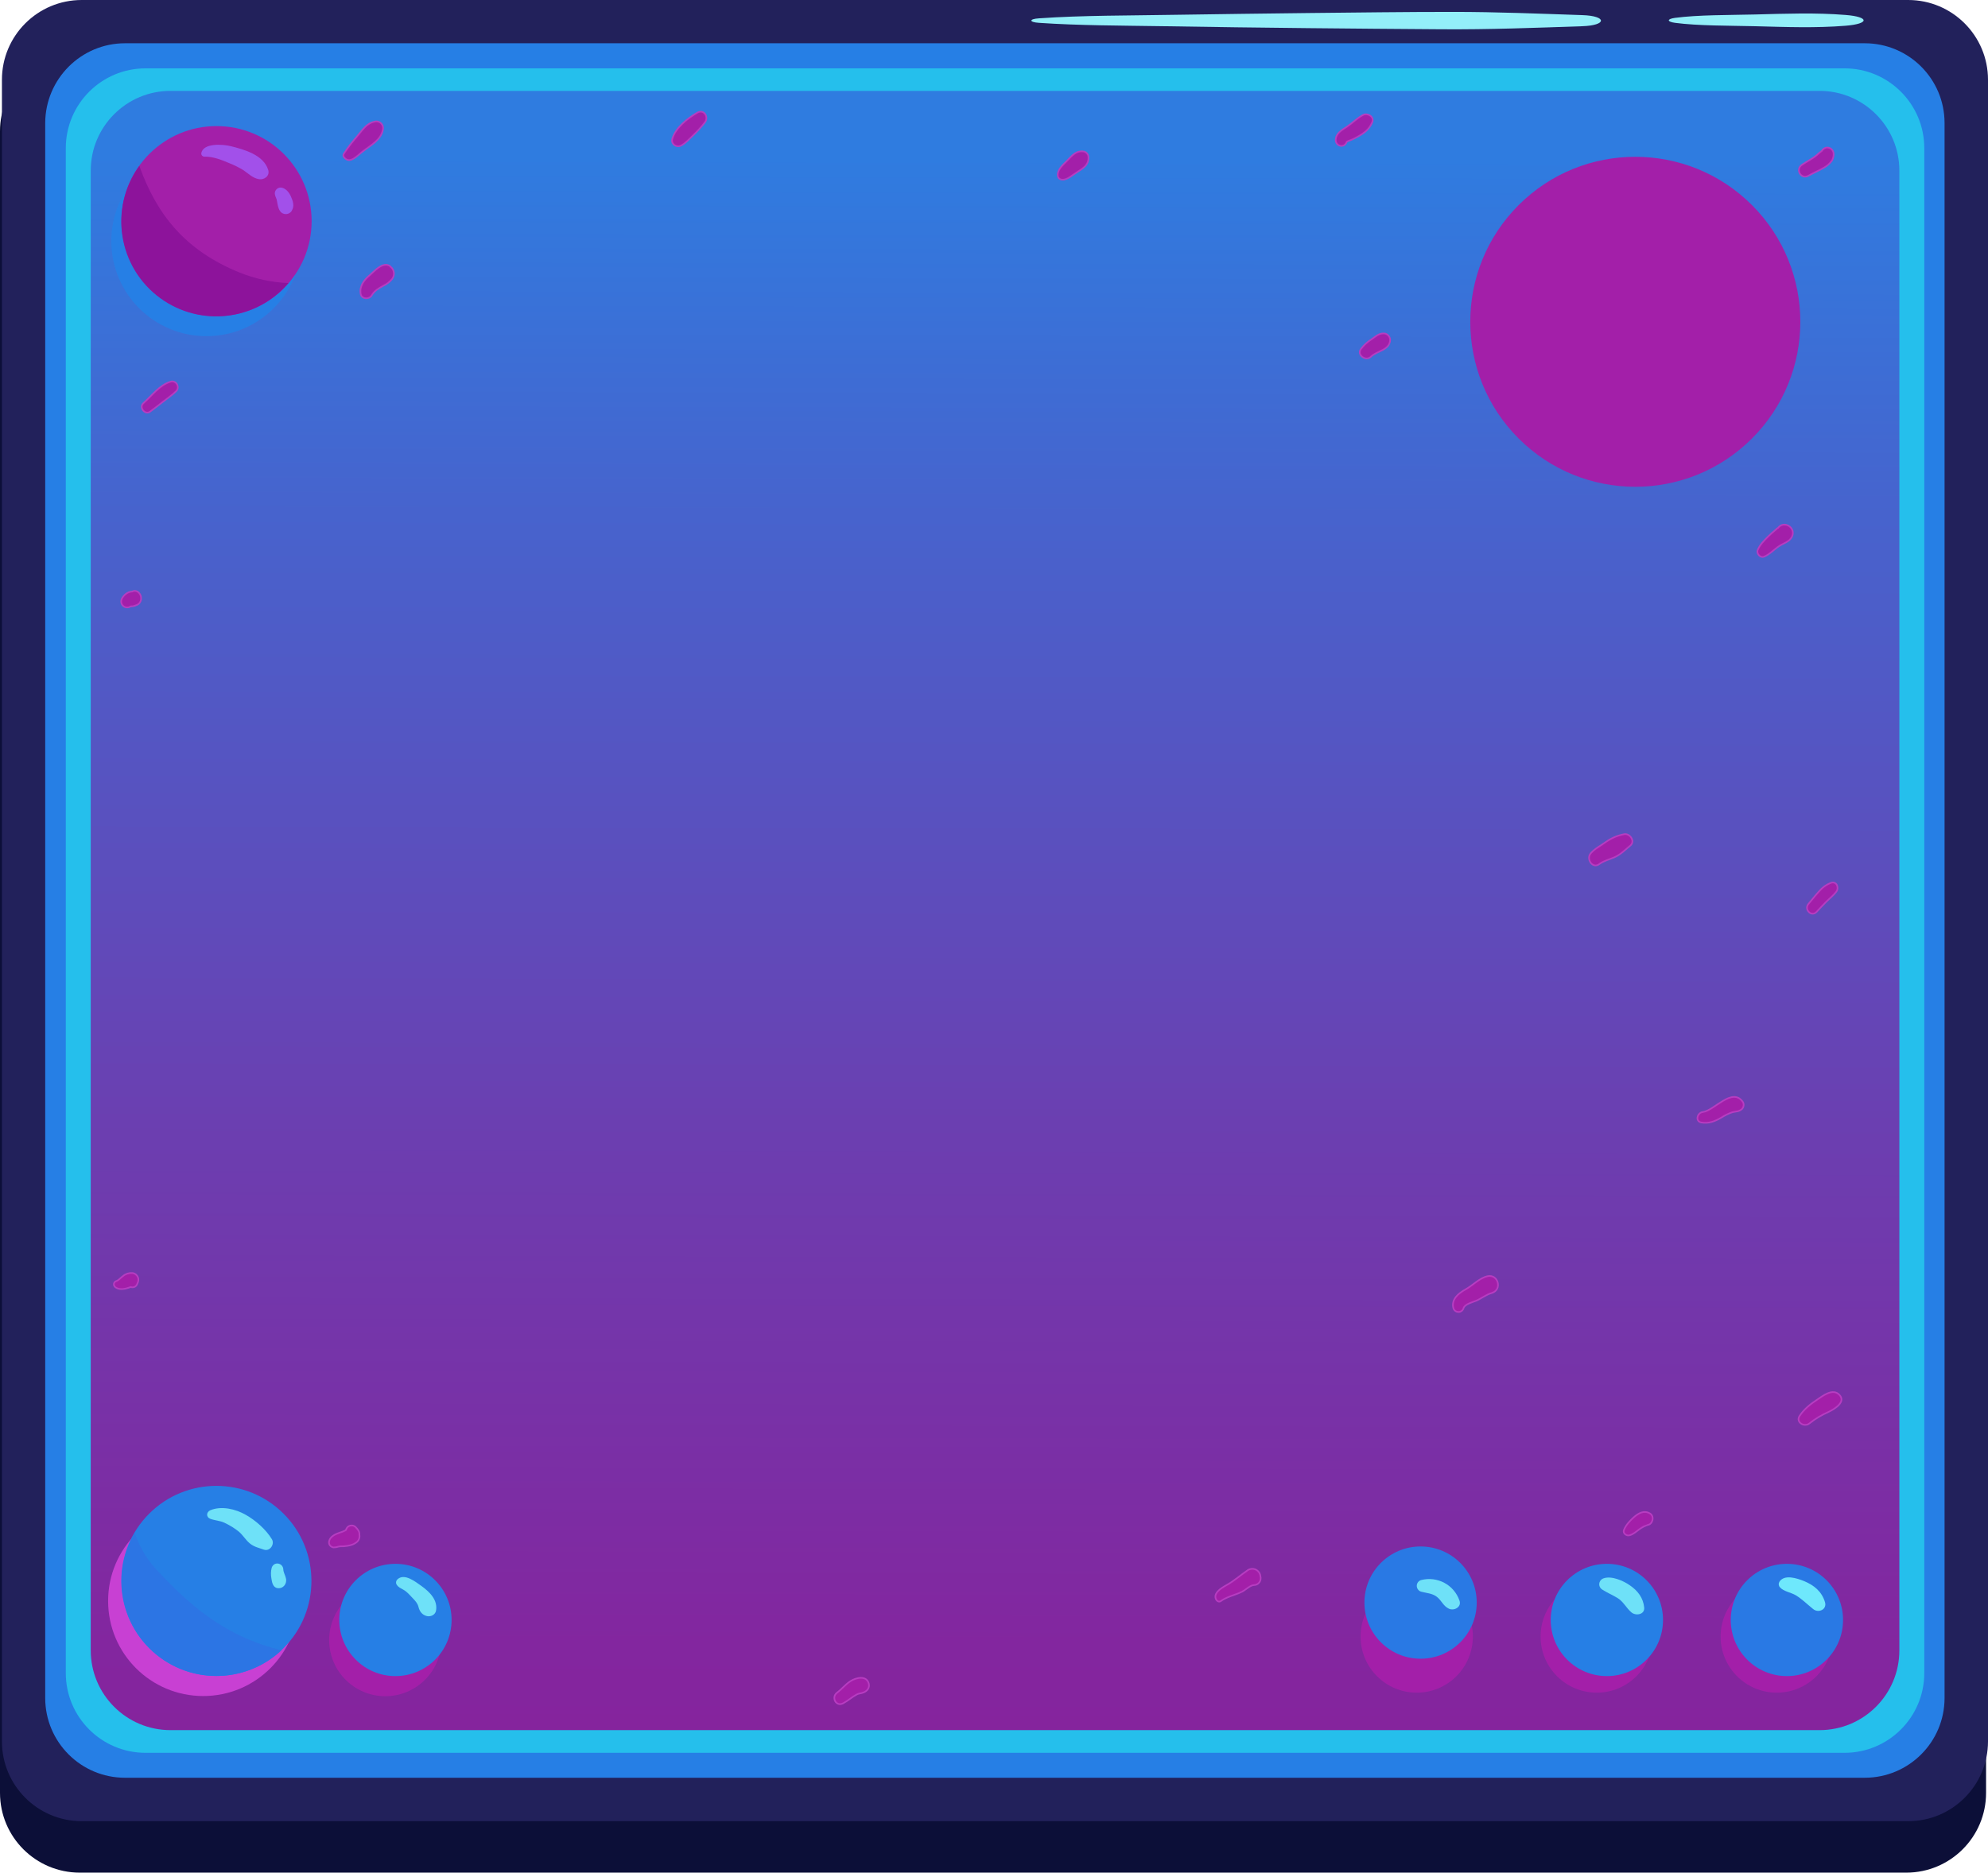 <?xml version="1.0" encoding="utf-8"?>
<!-- Generator: Adobe Illustrator 23.0.1, SVG Export Plug-In . SVG Version: 6.00 Build 0)  -->
<svg version="1.1" id="Layer_1" xmlns="http://www.w3.org/2000/svg" xmlns:xlink="http://www.w3.org/1999/xlink" x="0px" y="0px"
	 viewBox="0 0 1235.7 1164.3" style="enable-background:new 0 0 1235.7 1164.3;" xml:space="preserve">
<style type="text/css">
	.st0{fill:#0C0F38;}
	.st1{fill:#22215B;}
	.st2{fill:#267FE5;}
	.st3{fill:#25BFEC;}
	.st4{fill:url(#SVGID_1_);}
	.st5{fill:#A31FA9;}
	.st6{fill:#C840D3;}
	.st7{fill:#2979E4;}
	.st8{fill:#2C75E4;}
	.st9{fill:#8D139B;}
	.st10{fill:#A250EA;}
	.st11{fill:#6EE1F8;}
	.st12{fill:#6EE8FC;}
	.st13{fill:#93EFF9;}
	.st14{fill:#E4AE5E;}
	.st15{fill:#A31FA9;stroke:#B73DC1;stroke-miterlimit:10;}
	.st16{display:none;}
	.st17{display:inline;}
	.st18{fill:#A139FF;}
	.st19{fill:#594A41;}
	.st20{fill:url(#SVGID_2_);stroke:#FFFFFF;stroke-miterlimit:10;}
	.st21{fill:#392E27;}
	.st22{fill:#2F7FD7;}
	.st23{fill:#4ABF9F;}
	.st24{fill:#0C0D36;stroke:#8938A6;stroke-miterlimit:10;}
	.st25{fill:#0C0D36;}
</style>
<g id="Object">
	<title>record_player</title>
	<g id="record_base">
		<path class="st0" d="M49.6,32h1135.3c27.4,0,49.6,22.2,49.6,49.6v1033.1c0,27.4-22.2,49.6-49.6,49.6H49.6
			c-27.4,0-49.6-22.2-49.6-49.6V81.6C0,54.2,22.2,32,49.6,32z"/>
		<path class="st1" d="M50.8,0h1135.3c27.4,0,49.6,22.2,49.6,49.6v1033.1c0,27.4-22.2,49.6-49.6,49.6H50.8
			c-27.4,0-49.6-22.2-49.6-49.6V49.6C1.2,22.2,23.4,0,50.8,0z"/>
		<path class="st2" d="M77.7,26.9h1081.4c27.4,0,49.6,22.2,49.6,49.6v979.2c0,27.4-22.2,49.6-49.6,49.6H77.7
			c-27.4,0-49.6-22.2-49.6-49.6V76.5C28.2,49.1,50.4,26.9,77.7,26.9z"/>
		<path class="st3" d="M90.5,42.5h1056c27.4,0,49.6,22.2,49.6,49.6v948.1c0,27.4-22.2,49.6-49.6,49.6H90.5
			c-27.4,0-49.6-22.2-49.6-49.6V92.1C40.9,64.7,63.1,42.5,90.5,42.5z"/>
		
			<linearGradient id="SVGID_1_" gradientUnits="userSpaceOnUse" x1="617.007" y1="901" x2="619.569" y2="-223.107" gradientTransform="matrix(1 0 0 1 0 320)">
			<stop  offset="0" style="stop-color:#8B1E98"/>
			<stop  offset="0.175" style="stop-color:#83269F"/>
			<stop  offset="0.455" style="stop-color:#6C3EB0"/>
			<stop  offset="0.801" style="stop-color:#4763CD"/>
			<stop  offset="1" style="stop-color:#2F7CE0"/>
		</linearGradient>
		<path class="st4" d="M106,56.5h1025c27.4,0,49.6,22.2,49.6,49.6v920c0,27.4-22.2,49.6-49.6,49.6H106c-27.4,0-49.6-22.2-49.6-49.6
			v-920C56.4,78.7,78.6,56.5,106,56.5z"/>
		
			<ellipse transform="matrix(0.707 -0.707 0.707 0.707 156.331 777.409)" class="st5" cx="1016.6" cy="200" rx="102.6" ry="102.6"/>
		<circle class="st2" cx="128.3" cy="149.9" r="59.1"/>
		<circle class="st5" cx="134.6" cy="137.5" r="59.1"/>
		<circle class="st6" cx="126.3" cy="995.4" r="59.1"/>
		
			<ellipse transform="matrix(0.707 -0.707 0.707 0.707 -655.654 383.093)" class="st2" cx="134.6" cy="983" rx="59.1" ry="59.1"/>
		<circle class="st5" cx="239.5" cy="1019.7" r="34.9"/>
		<circle class="st2" cx="245.8" cy="1007.2" r="34.9"/>
		<circle class="st5" cx="880.6" cy="1017.5" r="34.9"/>
		<circle class="st5" cx="992.5" cy="1017.5" r="34.9"/>
		<circle class="st5" cx="1104.4" cy="1017.5" r="34.9"/>
		<circle class="st7" cx="883" cy="996.4" r="34.9"/>
		<ellipse class="st2" cx="998.8" cy="1007.2" rx="34.9" ry="34.9"/>
		<circle class="st7" cx="1110.7" cy="1007.2" r="34.9"/>
		<path class="st8" d="M150,1017.3c-21-9.8-37.7-25-53.2-41.9c-6.4-7-10.2-14.4-13.1-22.3c-16.5,28.1-7.1,64.3,21,80.8
			c22.6,13.3,51.2,10,70.3-7.9C166.4,1024,158,1021,150,1017.3z"/>
		<path class="st9" d="M179.3,176c-10.5-0.4-20.8-2.7-30.5-6.6c-33.4-13.6-51.3-35.7-62.2-66.3c-19.1,26.4-13.2,63.3,13.2,82.4
			C124.7,203.5,159.3,199.4,179.3,176z"/>
		<path class="st10" d="M166.7,105.6c-2.9-9.3-14.8-12.6-23.2-14.7c-4.6-1.2-17.5-2.3-18.4,4.6c0,1,0.8,1.9,1.9,1.9l0,0
			c5.1-0.2,10.8,2,15.4,4c3.1,1.2,6.1,2.7,8.9,4.4c3.1,2.1,5.7,4.9,9.6,5.6C164.2,112,167.9,109.4,166.7,105.6z"/>
		<path class="st10" d="M180.8,122.1c-1.1-2.6-3.4-5.3-6.3-5.5c-2.1,0-3.7,1.7-3.7,3.7c0.1,1,0.4,2,0.9,2.9
			c-0.4-0.7,0.2,0.6,0.2,0.6c0.1,0.5,0.2,0.9,0.3,1.4c0.4,2,0.6,4.1,1.8,5.9c1.2,2,3.9,2.6,5.9,1.4c0.6-0.4,1.1-0.8,1.4-1.4
			C183.2,128.1,182.1,125,180.8,122.1z"/>
		<path class="st11" d="M169,957c-3.6-6-10.2-11.8-16.3-15.2c-6.3-3.6-15.1-5.7-22-2.8c-2.5,1.1-2.7,4.3,0,5.3
			c2.9,1.1,6,1.1,8.9,2.5c3.2,1.5,6.3,3.4,9,5.6c2.5,2.2,4.2,5.2,6.8,7.3s5.6,2.7,8.7,3.8C167.8,964.7,170.9,960.1,169,957z"/>
		<path class="st11" d="M177.7,981.2c-0.4-1.8-1.6-3.8-1.6-5.5c-0.1-2-1.7-3.6-3.8-3.6c-1.6,0-2.9,1.1-3.4,2.6
			c-0.6,2.2-0.6,4.5-0.2,6.7c0.3,2,0.8,5.6,3.8,6C176.1,987.9,178.6,984.6,177.7,981.2z"/>
		<path class="st12" d="M1134.4,996.2c-2-6.7-6.8-10.6-13.1-13.2c-4.3-1.7-12.2-4.4-15.3,0.5c-0.6,1.1-0.5,2.5,0.4,3.4
			c2.2,2.6,7,3.2,9.9,5c3.8,2.3,7.2,5.7,10.7,8.5C1130.2,1003.1,1135.7,1000.8,1134.4,996.2z"/>
		<path class="st11" d="M1022,999.5c-0.6-6.1-4-10.5-9-13.9c-4-2.8-11.3-6-16.2-4.3c-2,0.6-3.2,2.8-2.6,4.8c0.3,0.9,0.9,1.7,1.7,2.2
			c3.1,2,6.5,3.4,9.6,5.3c3.6,2.2,5.5,6.4,8.7,9C1017,1004.8,1022.4,1003.8,1022,999.5z"/>
		<path class="st11" d="M907.2,995.2c-3.4-9.9-13.8-15.4-23.9-12.8c-2,0.6-3.1,2.7-2.5,4.7c0.4,1.2,1.3,2.2,2.5,2.5
			c3.3,0.9,7,1,9.8,3.2c3,2.3,3.9,5.7,7.5,7.4C903.8,1001.7,908.6,999.2,907.2,995.2z"/>
		<path class="st11" d="M262,986.1c-3.7-2.6-10.7-8.3-15-4.1c-0.9,0.9-1.1,2.3-0.4,3.3c1.1,1.7,2.6,2.2,4.3,3.2
			c2.1,1.2,3.8,3.2,5.5,5s3.1,3.2,3.7,5.5c0.7,2.9,2.3,5.1,5.3,5.8c2.3,0.5,5-0.7,5.6-3.2C272.3,994.8,267,989.7,262,986.1z"/>
		<path class="st13" d="M983.5,9.4c-27-0.9-52.9-2-80.3-2c-29.9,0-59.9,0.4-89.8,0.7c-27.7,0.3-55.3,0.7-82.9,1.1
			c-27.6,0.5-58.1,0.3-84.7,2.2c-6.3,0.4-6.3,2.4,0,2.8c24.5,1.7,52.3,1.7,77.7,2.1c29.9,0.5,59.9,0.9,89.8,1.2
			c27.6,0.3,55.3,0.5,82.9,0.7c29.8,0.2,57.8-0.9,87.2-1.9C999,15.8,999,9.9,983.5,9.4z"/>
		<path class="st13" d="M1147.2,9.3c-18.6-1.5-37.1-0.8-56.3-0.3c-16.3,0.4-35.3,0.2-49.7,2.1c-5.2,0.7-5.2,2.4,0,3.1
			c14.4,1.9,33.4,1.7,49.7,2.1c19.2,0.5,37.7,1.2,56.3-0.3C1162.1,14.8,1162.1,10.5,1147.2,9.3z"/>
		<path class="st14" d="M1023.1,948.4"/>
		<g>
			<path class="st15" d="M233,75.6c-5.4,1-7.9,5.6-11.3,9.5c-2.9,3.3-5.6,6.8-8,10.5c-0.4,0.6-0.4,1.4,0,2c3.6,4.9,8.3-0.8,11.6-3.3
				c4.8-3.8,11.6-7.2,12.7-13.7c0.5-2.2-0.8-4.5-3.1-5C234.3,75.4,233.6,75.4,233,75.6z"/>
			<path class="st15" d="M242.4,165.4c-4.6-2.9-9.5,3.1-12.7,5.8c-3.5,2.9-6.4,6.8-5.5,11.6c0.6,3.3,5.3,3.5,6.8,0.9
				c1.9-3.1,4.2-4.3,7.4-6.1c2.1-1,3.9-2.4,5.4-4.2c1.8-2.5,1.3-5.9-1.2-7.7C242.6,165.6,242.5,165.5,242.4,165.4z"/>
			<path class="st15" d="M106,237.3c-7,2.2-11.6,8.7-16.9,13.4c-2.9,2.5,1,7.5,4.1,5.3c2.8-2,5.5-4.2,8.2-6.3s5.6-4,8.1-6.5
				S109.5,236.2,106,237.3z"/>
			<path class="st15" d="M433.5,70c-6,3.5-13.6,9.3-15.6,16.3c-1,3.3,2.7,5.7,5.5,4.2s5.2-4.2,7.5-6.4c2.6-2.5,5.1-5.2,7.3-8.1
				C440.7,72.8,437.6,67.7,433.5,70z"/>
			<path class="st15" d="M676.5,97c-0.3-1.4-1.4-2.5-2.8-2.8c-5-0.8-7.5,2.8-10.7,6c-2.5,2.5-6.2,5.6-5.4,9.5c0.3,1.2,1.4,2,2.6,2
				c3.2,0.3,6.6-3.1,9.2-4.6C673.3,104.6,677.2,102.4,676.5,97z"/>
			<path class="st15" d="M847.2,71.5c-3.7,2-6.6,5-10,7.3c-2.8,1.9-6.4,3.7-6.9,7.5c-0.7,4.5,5.2,6.3,6.8,1.9c0.2-0.4,2.4-1,2.8-1.2
				c1.6-0.7,3.2-1.5,4.7-2.4c3.8-2.2,6.7-4.5,8.4-8.7C854.3,72.5,850,70,847.2,71.5z"/>
			<path class="st15" d="M860.1,207.3c-3-0.1-5.2,2-7.5,3.6c-2.6,1.6-4.9,3.7-6.7,6.1c-2.7,3.7,3.1,7.9,6.2,4.8
				c3.8-3.8,11.7-3.9,12-10.5C864,209.1,862.2,207.3,860.1,207.3z"/>
			<path class="st15" d="M1137.8,92.3c-0.8-0.5-1.9-0.7-2.8-0.5c-1,0.4-1.1,0.4-0.2,0.1c-1,0.3-1.8,0.9-2.3,1.8
				c-0.3,0.4,0.1,0-0.6,0.5c-0.9,0.7-1.8,1.4-2.6,2.2c-2.8,2.4-6.3,4-9.3,6.1c-4.2,2.8-0.5,9.3,4,6.8c3.2-1.8,6.6-3.2,9.8-5.1
				c2-1.1,3.7-2.6,5-4.5C1140,97.3,1140.5,93.9,1137.8,92.3z"/>
			<path class="st15" d="M1104.9,328.6c0.6-0.9-1.2,0.7-1.4,1c-1.6,1.3-3.1,2.6-4.6,4.1c-2.4,2.4-5.2,5.2-6.4,8.4
				c-0.8,2.2,1.8,5,4,4c3.5-1.4,6.2-4.5,9.4-6.6c2.8-1.8,6.3-2.6,7.9-5.7C1116.7,327.9,1108.5,323.1,1104.9,328.6z"/>
			<path class="st15" d="M1009.3,518.7c-4.1,0.8-7.9,2.5-11.3,4.9c-3.1,2.3-6.6,3.9-9.2,6.9c-3.1,3.5,1.1,9.8,5.2,6.8
				c2.8-2.1,6.3-2.9,9.5-4.3c4-1.8,6.6-4.6,9.9-7.3S1013,517.8,1009.3,518.7z"/>
			<path class="st15" d="M1138.1,548.9c-2.9,1.1-5.5,3-7.5,5.4c-2.3,2.5-4.3,5.1-6.5,7.7c-2.9,3.4,1.8,8.3,5,5
				c1.9-2,3.8-4.1,5.8-6.1c2.2-2.2,4.6-4,6.5-6.5S1141.6,547.7,1138.1,548.9z"/>
			<path class="st15" d="M1083.3,685.1c-6.6-9.4-17.8,5.5-24.9,6.3c-3.4,0.4-4.9,5.8-0.9,6.5c4.6,0.8,8.4-0.7,12.4-3
				c2-1.3,4.2-2.4,6.4-3.2c2.4-0.8,4.3-0.3,6.4-2.1C1083.9,688.4,1084.2,686.5,1083.3,685.1z"/>
			<path class="st15" d="M1143.2,867.1c-4-4-10,0.6-13.5,3c-4.3,2.8-8.2,5.9-11.1,10.2c-2.6,3.9,2.9,7.3,6.1,4.7
				c3.7-3,7.9-5.4,12.2-7.3C1140.2,876.1,1147.8,871.6,1143.2,867.1z"/>
			<path class="st15" d="M1025.6,941c-3.7-2.2-7.1-0.2-10,2.3c-2.4,2.1-5.1,5-6.2,8c-0.8,2,1.5,3.7,3.3,3.3c2.3-0.5,4.4-2.4,6.3-3.8
				c1-0.7,2.1-1.4,3.2-1.9c0.3-0.1,0.9-0.3,1-0.4h-0.1c0.2-0.1,0.7-0.3,1.1-0.4C1027.2,947.8,1028.6,942.8,1025.6,941z"/>
			<path class="st15" d="M924.5,793.5c-5.1,1.2-9,5.7-13.6,8.2c-4.3,2.4-9,6.1-7.5,11.7c0.5,1.7,2.4,2.7,4.1,2.2
				c1.1-0.3,1.9-1.2,2.2-2.2c0.7-2.6,5.8-3.8,7.9-4.7c3.3-1.4,6.1-3.8,9.7-4.8C934,801.8,931.2,791.9,924.5,793.5z"/>
			<path class="st15" d="M783.5,980.3c-0.1-0.4-0.2-0.8-0.2-1.2c-0.8-2.7-3.6-4.3-6.3-3.5c-0.4,0.1-0.8,0.3-1.2,0.5
				c-4.7,3.2-8.7,6.9-13.7,9.6c-3,1.7-8.5,5-6,9.1c0.6,0.9,1.8,1.3,2.7,0.7c2.6-1.9,5.8-3,8.9-4.1c1.5-0.5,3-1.1,4.4-1.8
				c2-1,5.1-4.1,7.4-4.1c2.3,0,4.2-2,4.1-4.3C783.6,980.9,783.6,980.6,783.5,980.3z"/>
			<path class="st15" d="M540,1046.7c-1.5-5.3-8-3.6-11.3-1.5s-5.4,5-8.4,7.2c-3.8,2.9-0.6,9,3.8,6.6c3-1.6,5.5-3.9,8.5-5.5
				c1.3-0.7,2.7-0.6,4.1-1.2C539.1,1051.4,540.7,1049.3,540,1046.7z"/>
			<path class="st15" d="M223.4,954.3c0.2-2-0.9-3.3-2.4-4.9c-1.5-1.4-3.8-1.2-5.1,0.2c-0.4,0.5-0.7,1-0.9,1.7l-0.5,0.3
				c-1,0.5-2.1,1-3.3,1.3c-2.6,0.9-5.9,2.3-6.6,5.2c-0.5,1.7,0.5,3.4,2.2,3.9c0.2,0.1,0.5,0.1,0.7,0.1c1,0,2-0.2,2.9-0.5
				c0.7-0.2,2.1-0.2,3.1-0.2c3.3-0.3,6-0.7,8.6-2.9C223.2,957.4,223.7,955.8,223.4,954.3z"/>
			<path class="st15" d="M81.9,791.5c-2-0.1-4,0.6-5.6,2c-1.4,1-2.4,2.4-4,3c-1.1,0.3-1.8,1.5-1.4,2.7c0.2,0.5,0.5,0.9,0.9,1.2
				c2.8,2,6.6,0.8,9.5-0.2c1.5,0.5,3.1-0.1,3.8-1.5c0.3-0.6,0.6-1.3,0.8-2c0.6-2.2-0.8-4.5-3-5.1C82.5,791.5,82.2,791.5,81.9,791.5z
				"/>
			<path class="st15" d="M86.2,368.4c-0.9-0.9-2.2-1.3-3.4-0.9c-0.2,0.1-0.5,0.2-0.7,0.3c-1.1,0-2.2,0.4-3.2,1
				c-1.3,0.8-2.4,2-3.1,3.3c-0.8,1.5-0.6,3.3,0.6,4.5s3.1,1.4,4.5,0.6c0.1-0.1,0.3-0.2,0.5-0.2h0.1c1,0,1.9-0.2,2.8-0.6
				c-1.3,0.6,0,0,0.3-0.1c1.8-0.5,3.1-2.2,3.1-4.1C87.8,370.7,87.2,369.4,86.2,368.4z"/>
		</g>
	</g>
</g>
<g class="st16">
	<g id="record_place" class="st17">
		<circle class="st18" cx="505.9" cy="592.2" r="448"/>
		<circle class="st19" cx="505.9" cy="592.2" r="425.9"/>
		<circle class="st19" cx="505.9" cy="592.2" r="425.9"/>
		
			<linearGradient id="SVGID_2_" gradientUnits="userSpaceOnUse" x1="1141.88" y1="-170.1" x2="1993.68" y2="-170.1" gradientTransform="matrix(6.123234e-17 -1 1 6.123234e-17 676 2159.98)">
			<stop  offset="0" style="stop-color:#00E9F8"/>
			<stop  offset="6.015652e-02" style="stop-color:#00CDF0"/>
			<stop  offset="0.159" style="stop-color:#07A4E5"/>
			<stop  offset="0.265" style="stop-color:#2680DB"/>
			<stop  offset="0.377" style="stop-color:#3764D2"/>
			<stop  offset="0.496" style="stop-color:#424CCC"/>
			<stop  offset="0.628" style="stop-color:#493CC7"/>
			<stop  offset="0.779" style="stop-color:#4E32C5"/>
			<stop  offset="1" style="stop-color:#4F2EC4"/>
		</linearGradient>
		<circle class="st20" cx="505.9" cy="592.2" r="425.9"/>
		<path class="st21" d="M505.9,959c-202.3,0-366.8-164.5-366.8-366.8s164.6-366.8,366.8-366.8S872.7,390,872.7,592.2
			S708.2,959,505.9,959z M505.9,233.6c-197.7,0-358.5,160.8-358.5,358.5s160.8,358.5,358.5,358.5s358.5-160.8,358.5-358.5
			S703.6,233.6,505.9,233.6L505.9,233.6z M505.9,898.9c-169.1,0-306.7-137.6-306.7-306.7s137.6-306.7,306.7-306.7
			S812.6,423,812.6,592.2S675,898.9,505.9,898.9L505.9,898.9z M505.9,293.7c-164.6,0-298.4,133.9-298.4,298.4
			s133.9,298.4,298.4,298.4s298.4-133.9,298.4-298.4S670.5,293.7,505.9,293.7L505.9,293.7z M505.9,839.4
			c-136.3,0-247.2-110.9-247.2-247.2s110.9-247.3,247.2-247.3s247.2,110.9,247.2,247.3S642.2,839.4,505.9,839.4L505.9,839.4z
			 M505.9,353.2c-131.8,0-239,107.2-239,239s107.2,239,239,239s239-107.2,239-239S637.7,353.2,505.9,353.2z M505.9,777.6
			c-102.2,0-185.4-83.2-185.4-185.4s83.2-185.4,185.4-185.4S691.3,490,691.3,592.2S608.1,777.6,505.9,777.6L505.9,777.6z M505.9,415
			c-97.7,0-177.1,79.5-177.1,177.1s79.5,177.1,177.1,177.1S683,689.8,683,592.2S603.6,415,505.9,415L505.9,415z"/>
		<path class="st22" d="M505.9,959c-202.3,0-366.8-164.5-366.8-366.8s164.6-366.8,366.8-366.8S872.7,390,872.7,592.2
			S708.2,959,505.9,959z M505.9,233.6c-197.7,0-358.5,160.8-358.5,358.5s160.8,358.5,358.5,358.5s358.5-160.8,358.5-358.5
			S703.6,233.6,505.9,233.6L505.9,233.6z M505.9,898.9c-169.1,0-306.7-137.6-306.7-306.7s137.6-306.7,306.7-306.7
			S812.6,423,812.6,592.2S675,898.9,505.9,898.9L505.9,898.9z M505.9,293.7c-164.6,0-298.4,133.9-298.4,298.4
			s133.9,298.4,298.4,298.4s298.4-133.9,298.4-298.4S670.5,293.7,505.9,293.7L505.9,293.7z M505.9,839.4
			c-136.3,0-247.2-110.9-247.2-247.2s110.9-247.3,247.2-247.3s247.2,110.9,247.2,247.3S642.2,839.4,505.9,839.4L505.9,839.4z
			 M505.9,353.2c-131.8,0-239,107.2-239,239s107.2,239,239,239s239-107.2,239-239S637.7,353.2,505.9,353.2z M505.9,777.6
			c-102.2,0-185.4-83.2-185.4-185.4s83.2-185.4,185.4-185.4S691.3,490,691.3,592.2S608.1,777.6,505.9,777.6L505.9,777.6z M505.9,415
			c-97.7,0-177.1,79.5-177.1,177.1s79.5,177.1,177.1,177.1S683,689.8,683,592.2S603.6,415,505.9,415L505.9,415z"/>
		<circle class="st23" cx="505.9" cy="592.2" r="144"/>
		<circle class="st24" cx="505.9" cy="592.2" r="144"/>
		
			<ellipse transform="matrix(0.316 -0.949 0.949 0.316 -215.887 884.876)" class="st22" cx="505.9" cy="592.2" rx="15.5" ry="15.5"/>
		<path class="st22" d="M851.7,686.9C810,838.8,670.8,950.7,505.9,950.7c-197.7,0-358.5-160.8-358.5-358.5
			c-0.1-71,21-140.4,60.6-199.3c-1.8-2.3-3.5-4.7-5.3-7c-41.6,60.8-63.8,132.7-63.7,206.3C139,794.4,303.6,959,505.8,959
			c170,0,313.3-116.3,354.8-273.4C857.7,686,854.7,686.5,851.7,686.9z"/>
		<path class="st22" d="M505.9,777.6c62.7,0,121.2-31.8,155.3-84.4c-3.1-0.4-6.1-0.7-9.2-1.1c-33,48.3-87.7,77.2-146.1,77.2
			c-97.7,0-177.1-79.5-177.1-177.1c0-19.4,3.2-38.7,9.5-57c-2.2-2-4.5-4-6.7-6c-7.3,20.2-11,41.5-11,63
			C320.5,694.4,403.7,777.6,505.9,777.6z"/>
		<path class="st22" d="M505.9,898.9c133.5,0,247.3-85.8,289.3-205c-3,0.3-6,0.5-9,0.7c-41.9,114.3-151.7,196-280.3,196
			c-164.6,0-298.4-133.9-298.4-298.4c0-52.6,13.9-104.3,40.4-149.7c-1.9-2.2-3.8-4.5-5.7-6.8c-28.2,47.3-43.1,101.4-43,156.5
			C199.2,761.3,336.8,898.9,505.9,898.9z"/>
		<path class="st22" d="M505.9,839.4c98.9,0,184.4-58.4,223.9-142.6c-3,0-6.1,0-9.1,0c-38.9,79.4-120.5,134.3-214.8,134.3
			c-131.8,0-239-107.2-239-239c0-35.6,7.9-70.8,23.3-102.9c-2-2.1-4.1-4.2-6.1-6.4c-16.8,34-25.5,71.3-25.5,109.2
			C258.7,728.5,369.6,839.4,505.9,839.4z"/>
		<path class="st25" d="M615.1,686c-29-5.8-57.3-14.8-84.4-26.7c-59.1-26.3-114.5-60.2-164.9-100.8c-18.6,77.3,29,155.1,106.4,173.7
			C524.8,744.8,580,726.9,615.1,686z"/>
		<g id="turning_path">
			<path class="st25" d="M812.2,359c-12.9-35-51.7-61.9-84.1-77.1c-3.3-1.6-6.3,3.2-2.9,5c34.9,18.7,56.7,45.4,80.6,75.8
				C808.1,365.7,813.4,362.5,812.2,359z"/>
			<path class="st25" d="M811,319.2c-9.3-12.4-21.9-22.9-34.4-31.8c-2.4-1.7-5.4,2.2-3.1,4.1c6,4.7,11.7,9.9,17,15.4
				c5.4,5.6,10.2,11.7,16.5,16.4C809.3,325,812.8,321.5,811,319.2z"/>
			<path class="st25" d="M794.6,422.2c-11.9-41.7-54.7-76.2-91.5-95.6c-3.1-1.6-5.8,2.9-2.8,4.7c19,11,35.3,24.6,50.4,40.4
				c15.6,16.3,25.3,34.4,36.7,53.5C789.7,429,795.8,426.5,794.6,422.2z"/>
			<path class="st25" d="M804.4,452c-1.2-2.6-5.6-0.7-4.6,2c5.3,13.7,8.1,27.2,11.3,41.5c0.6,2.9,5.4,2.3,5.2-0.7
				C815.3,479.2,810.8,466.1,804.4,452z"/>
			<path class="st25" d="M726.2,436.2c-13.2-22.3-30-39.1-50.1-55.4c-14.4-11.6-33-26.3-52.2-27.3c-2.7-0.1-3.3,4.1-0.6,4.7
				c21.5,4.6,41.5,23.1,57.4,37.4c15.1,13.6,26.7,29.7,40.4,44.4C723.8,442.7,728.1,439.2,726.2,436.2z"/>
			<path class="st25" d="M697.2,502.5c-1.9-3.7-7.1-0.5-5.5,3.2c11.2,24.7,16.5,49.2,19.3,76.1c0.1,1.8,1.6,3.1,3.4,3
				c1.6-0.1,2.9-1.4,3-3C720.1,553.7,709.8,527.2,697.2,502.5z"/>
			<path class="st25" d="M650,513.8c-5.3-13.2-14.4-21.4-24.6-30.8c-0.8-0.8-2-0.8-2.7,0s-0.8,2,0,2.7c4.1,4.3,8.4,8.5,12.3,13
				c4.4,5.1,7.3,11.2,10.9,16.9C647.2,517.7,651,516.3,650,513.8z"/>
			<path class="st25" d="M394.8,770.6c-12.8-10-25.8-19.5-37.8-30.4c-13.7-12.5-23.5-27.8-33.9-43c-0.9-1.5-2.9-2-4.4-1.1
				s-2,2.8-1.1,4.3c16.1,32,41.2,58.6,72.2,76.5C393.8,779.3,398.5,773.5,394.8,770.6z"/>
			<path class="st25" d="M444.2,794.8c-6.4-3.7-13.2-5.9-20.3-7.8c-4-1.1-5.7,5-1.7,6.2c6.7,2.1,13.1,4.9,19.8,7
				C445.2,801.2,447.1,796.4,444.2,794.8z"/>
			<path class="st25" d="M336.5,804c-12-10.1-24.2-20-35-31.5c-13.6-14.4-22.3-31.8-31-49.5c-1.9-4-7.5-0.5-5.8,3.4
				c15.2,34.6,34.6,63.3,67.4,83.3C335.6,812,339.7,806.8,336.5,804z"/>
			<path class="st25" d="M344,794.5c-11.1-8.8-22.9-17.2-33.2-27c-2.4-2.3-5.9,1.2-3.7,3.7c9.9,11.1,21.1,19.6,33.7,27.3
				C343.3,800,346.3,796.3,344,794.5z"/>
			<path class="st25" d="M309.8,858.5c-39.6-26.7-70.6-60.9-91.7-104c-1.3-2.7-6-0.7-4.9,2c18.5,44,50.2,85.7,93,108.1
				C310.3,866.8,313.6,861.1,309.8,858.5z"/>
			<path class="st25" d="M370.3,894.6c-10.5-8.7-22.7-15.2-34.9-21.1c-3.5-1.7-6.5,3.3-3.1,5.2c11.7,6.4,22.5,14.4,34.1,20.8
				C369.5,901.2,373.2,896.9,370.3,894.6z"/>
			<path class="st25" d="M308.6,922c-34.9-18-65.8-35.6-93.6-63.8c-2.9-3-7.4,1.5-4.6,4.6c28,30,57.7,49.9,95.7,65
				C309.5,929.2,311.7,923.7,308.6,922z"/>
			<path class="st25" d="M200.4,831.5c-4.7-2-6.4-8.4-8.3-12.7c-1.2-2.7-5.7-0.8-4.7,2c1.9,5.3,4.1,16.2,11.8,15.2
				C201.2,835.7,202.9,832.6,200.4,831.5z"/>
			<path class="st22" d="M509,558.9c-2.4,0-3.1,3.9-0.6,4.3c7.3,1.1,13.3,5.9,18.5,10.7c6.8,6.2,8.5,13.9,11.5,22.1
				c0.8,2.2,4.8,3,5.2,0C546.2,579,525.4,559,509,558.9z"/>
			<path class="st22" d="M543.1,556.3c-1.8-1.1-4,1.6-2.3,3c3.9,3,7,7,8.8,11.6c0.6,1.6,3.2,2,3.6,0
				C554.5,564.5,548.1,559.3,543.1,556.3z"/>
		</g>
	</g>
</g>
</svg>
